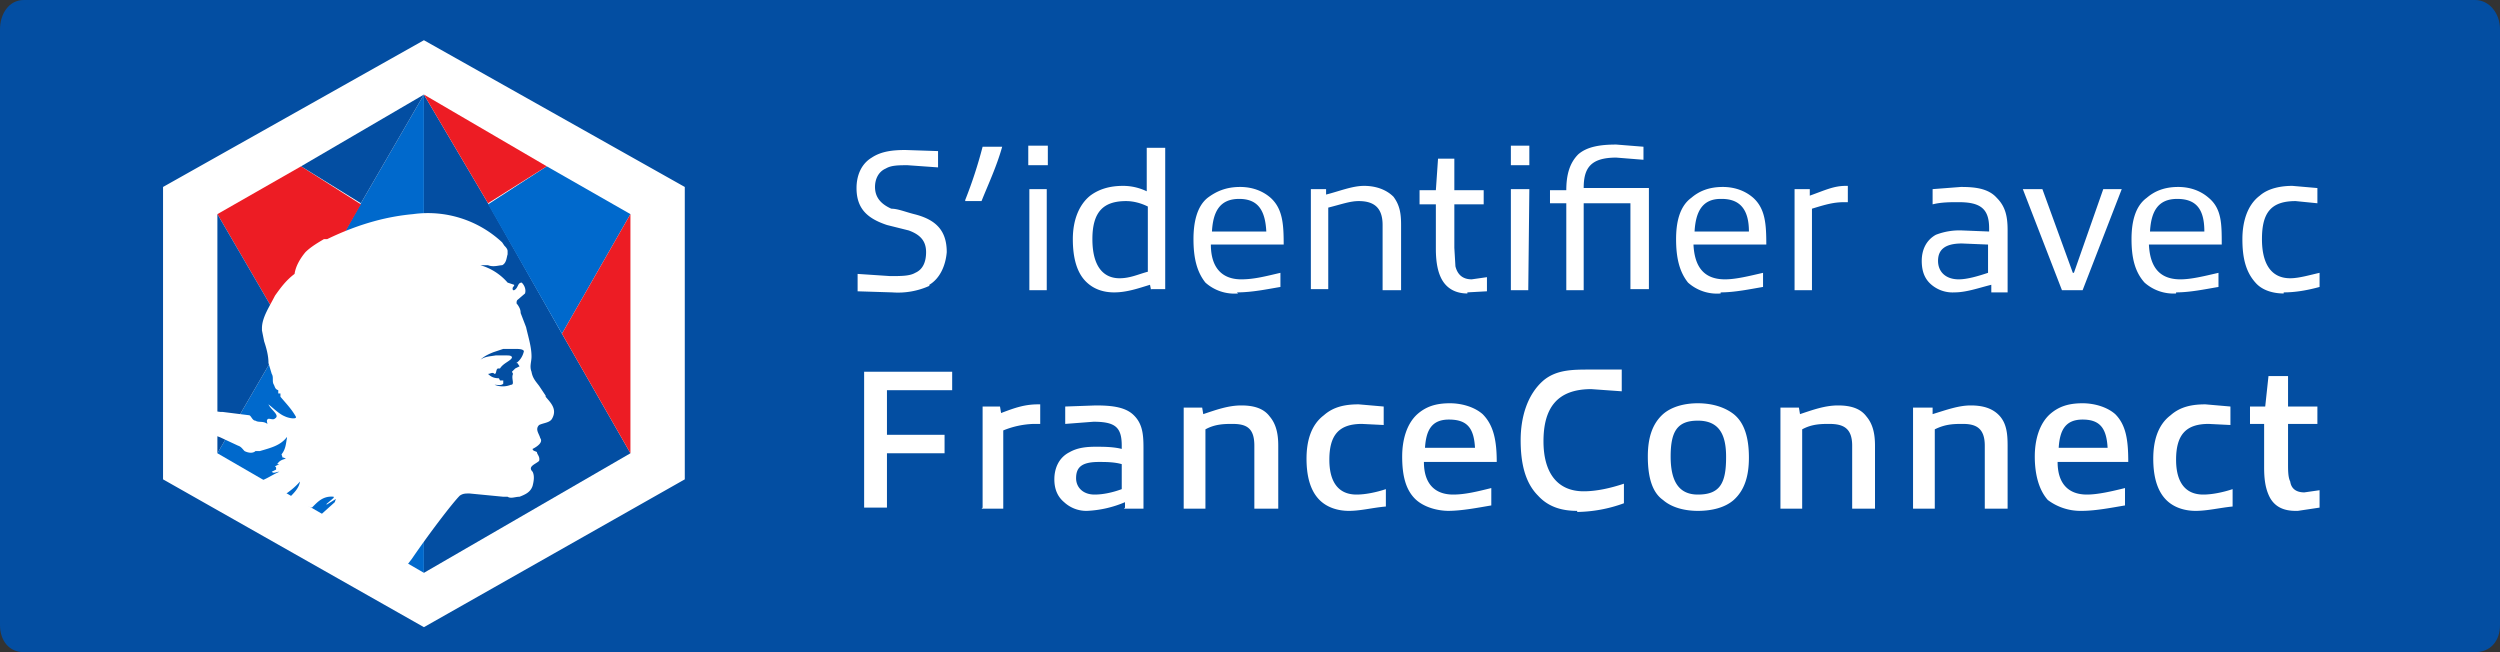 <svg xmlns="http://www.w3.org/2000/svg" width="230" height="60">
  <rect width="100%" height="100%" fill="#333333" stroke="none"/>
  <g fill="none">
    <path fill="#034EA2" d="M2.2 0C.8 0 0 1.3 0 2.7v54.8C0 58.9.8 60 2.2 60h225.5c1.4 0 2.3-1 2.3-2.5V2.7c0-1.5-1-2.7-2.3-2.7H2.3Z"/>
    <path fill="#FFF" d="M85.5 26.3a7 7 0 0 1-3.4.6l-3.2-.1v-1.6l3 .2c1 0 1.8 0 2.3-.3.7-.3 1-1 1-1.9 0-1-.5-1.6-1.6-2l-2-.5c-1.8-.6-2.8-1.5-2.8-3.4 0-1.1.4-2.2 1.4-2.8.9-.6 2-.7 3.1-.7l3 .1v1.5l-2.8-.2c-.8 0-1.5 0-2 .3-.7.3-1 1-1 1.7 0 1 .6 1.6 1.5 2 .6 0 1.3.3 2.1.5 2 .5 3 1.5 3 3.5-.1 1.2-.6 2.4-1.6 3m3.3-7.8a41 41 0 0 0 1.6-4.9h1.8c-.5 1.8-1.3 3.5-1.9 5h-1.5Zm5.8-5h1.8v1.8h-1.8v-1.8Zm1.6 13.3h-1.5v-9.3h1.6v9.3Zm9.7 0-.1-.5c-1 .3-2.1.7-3.3.7-1 0-1.9-.3-2.6-1-.8-.8-1.2-2.1-1.2-3.9 0-1.8.6-3.2 1.6-4 .8-.6 1.8-.9 3-.9a5 5 0 0 1 2.2.5v-4h1.7v13h-1.3Zm-.3-1.7v-6c-.6-.3-1.3-.5-2-.5-2.1 0-3.1 1-3.1 3.5s1 3.6 2.5 3.6c1 0 1.8-.4 2.6-.6m8.3 2a4 4 0 0 1-3-1c-.8-1-1.1-2.3-1.1-4 0-1.5.3-3 1.3-3.8.8-.6 1.7-1 3-1 1 0 2 .3 2.8 1 1.1 1 1.2 2.4 1.2 4.3h-6.7c0 2.1 1 3.2 2.8 3.2 1.2 0 2.3-.3 3.6-.6v1.3c-1.2.2-2.6.5-4 .5m.2-8.6c-1.8 0-2.4 1.2-2.5 3h5c-.1-2-.8-3-2.5-3m13.2 8.4v-6c0-1.6-.8-2.2-2.2-2.2-.8 0-1.6.3-2.8.6v7.5h-1.6v-9.2h1.4v.5c1.2-.3 2.4-.8 3.5-.8 1 0 2 .3 2.7 1 .6.8.7 1.6.7 2.6v6h-1.7Zm7.8.3c-1 0-2-.4-2.5-1.6-.3-.7-.4-1.6-.4-2.5v-4.1h-1.5v-1.3h1.5l.2-2.9h1.5v2.9h2.7v1.3h-2.7v4l.1 1.7c.2.8.7 1.2 1.5 1.2l1.4-.2v1.3l-1.8.1m4-13.5h1.7v1.8H139v-1.8Zm1.6 13.3H139v-9.3h1.7l-.1 9.3Zm9.4 0v-8h-4.3v8h-1.6v-8h-1.5v-1.2h1.5c0-1.4.3-2.5 1.1-3.3.8-.7 2-.9 3.5-.9l2.5.2v1.2l-2.5-.2c-2.4 0-3 1-3 2.8h6v9.3H150Zm8.3.3a4 4 0 0 1-3-1c-.8-1-1.1-2.3-1.1-4 0-1.5.3-3 1.4-3.8.7-.6 1.6-1 2.9-1 1 0 2 .3 2.8 1 1.1 1 1.2 2.4 1.2 4.3h-6.7c.1 2.1 1 3.2 2.9 3.2 1 0 2.2-.3 3.5-.6v1.3c-1.2.2-2.6.5-3.9.5m0-8.6c-1.7 0-2.3 1.2-2.4 3h5c0-2-.8-3-2.5-3m6.7 8.4v-9.3h1.4v.6c1.4-.5 2.2-.9 3.3-.9h.2v1.5h-.3c-1 0-1.7.2-3 .6v7.5h-1.6Zm18.1 0v-.5c-1.2.3-2.3.7-3.4.7a3 3 0 0 1-2.1-.7c-.6-.5-.9-1.2-.9-2.2 0-1 .4-1.9 1.3-2.4a6 6 0 0 1 2.4-.4l2.5.1V21c0-1.8-.8-2.4-2.8-2.4-.8 0-1.6 0-2.4.2v-1.4l2.6-.2c1.2 0 2.5.1 3.3 1 .8.8 1 1.7 1 3v5.7h-1.5v-.1Zm-.3-4.2-2.4-.1c-1.6 0-2.2.6-2.2 1.6s.7 1.7 1.9 1.7c.8 0 1.8-.3 2.7-.6v-2.6Zm6.8 4.2-3.6-9.3h1.8l2.8 7.7h.1l2.7-7.7h1.7l-3.6 9.3zm10.5.3a4 4 0 0 1-2.9-1c-.9-1-1.2-2.3-1.2-4 0-1.5.3-3 1.4-3.8.7-.6 1.6-1 2.9-1 1 0 2 .3 2.8 1 1.2 1 1.2 2.4 1.2 4.3h-6.7c.1 2.1 1 3.2 2.9 3.2 1 0 2.2-.3 3.5-.6v1.3c-1.2.2-2.6.5-3.9.5m.1-8.6c-1.8 0-2.4 1.2-2.5 3h5c0-2-.7-3-2.5-3m9.8 8.7c-1 0-2-.3-2.6-1-.9-1-1.2-2.3-1.2-4 0-1.5.4-3.1 1.6-4 .8-.7 2-.9 3-.9l2.3.2v1.4l-2-.2c-2.3 0-3.1 1.1-3.1 3.5 0 2.2.8 3.6 2.6 3.6.8 0 1.8-.3 2.7-.5v1.3c-1.1.3-2.2.5-3.3.5M81.6 41.7v5h-2.1V34.2h8.1v1.7h-6V40h5.3v1.7zm8.8 5v-9.3H92l.1.6c1.3-.5 2.2-.8 3.4-.8h.2V39h-.6a8 8 0 0 0-2.8.6v7.2h-2Zm13.1 0v-.5a10 10 0 0 1-3.5.8 3 3 0 0 1-2.1-.8c-.6-.5-.9-1.2-.9-2.1 0-1 .4-2 1.4-2.5.7-.4 1.5-.5 2.4-.5.7 0 1.6 0 2.4.2V41c0-1.7-.6-2.2-2.6-2.2L98 39v-1.6l2.8-.1c1.3 0 2.6.1 3.4.8.9.8 1 1.8 1 3.1v5.6h-1.8Zm-.3-4c-.7-.2-1.5-.2-2.1-.2-1.6 0-2.1.5-2.1 1.5 0 .8.6 1.5 1.7 1.5.8 0 1.7-.2 2.5-.5v-2.4Zm12.2 4V41c0-1.6-.7-2-2-2-.7 0-1.6 0-2.5.5v7.3h-2v-9.3h1.7l.1.6c1.2-.4 2.3-.8 3.5-.8 1 0 2 .2 2.6 1 .6.7.8 1.6.8 2.7v5.8h-2.2Zm8.7.3c-1 0-2-.3-2.7-1-.9-.9-1.2-2.3-1.2-3.8 0-1.6.4-3.1 1.6-4 .9-.8 2-1 3.2-1l2.3.2v1.7l-2-.1c-2.1 0-3 1-3 3.3 0 2 .8 3.2 2.5 3.2.8 0 1.8-.2 2.7-.5v1.6c-1.2.1-2.3.4-3.4.4m9.2 0c-1 0-2.2-.3-3-1-1-.9-1.3-2.3-1.3-4 0-1.5.4-3 1.4-3.9.8-.7 1.7-1 3-1 1 0 2.2.3 3 1 1 1 1.3 2.4 1.3 4.4H131c0 2 1 3 2.7 3 1.1 0 2.3-.3 3.5-.6v1.6c-1.2.2-2.7.5-4 .5m.1-8.4c-1.6 0-2.1 1-2.2 2.6h4.6c-.1-1.8-.7-2.6-2.4-2.6m11.8 8.4c-1.3 0-2.6-.3-3.6-1.4-1.2-1.2-1.6-3-1.6-5.1 0-2.1.6-4.2 2.1-5.5 1.2-1 2.7-1 4.3-1h2.9v2l-2.8-.2c-3.2 0-4.4 1.8-4.4 4.8 0 2.8 1.2 4.6 3.7 4.6 1.2 0 2.5-.3 3.7-.7v1.8a13 13 0 0 1-4.3.8M153 46c-1-.7-1.4-2.1-1.4-4 0-1.7.4-3 1.4-3.9.8-.7 2-1 3.2-1 1.2 0 2.4.3 3.3 1 1 .8 1.4 2.2 1.4 4 0 1.7-.4 3-1.4 3.9-.8.7-2 1-3.3 1-1.2 0-2.4-.3-3.2-1m5.8-4c0-2.1-.7-3.3-2.6-3.3-1.9 0-2.5 1-2.5 3.3 0 2.2.7 3.5 2.5 3.5 2 0 2.6-1 2.6-3.4m11.6 4.6V41c0-1.6-.8-2-2.1-2-.7 0-1.6 0-2.5.5v7.3h-2v-9.3h1.7l.1.6c1.2-.4 2.3-.8 3.5-.8 1 0 2 .2 2.6 1 .6.7.8 1.6.8 2.7v5.8h-2.1Zm12.2 0V41c0-1.6-.8-2-2-2-.8 0-1.6 0-2.6.5v7.3h-2v-9.3h1.8v.6c1.3-.4 2.4-.8 3.5-.8 1 0 2 .2 2.7 1 .6.7.7 1.6.7 2.7v5.8h-2.1Zm8.8.3a5 5 0 0 1-3-1c-.8-.9-1.2-2.3-1.2-4 0-1.5.4-3 1.4-3.9.8-.7 1.7-1 3-1 1 0 2.2.3 3 1 1 1 1.2 2.4 1.2 4.4h-6.5c0 2 1 3 2.7 3 1 0 2.3-.3 3.5-.6v1.6c-1.2.2-2.7.5-4 .5m.1-8.4c-1.6 0-2.1 1-2.2 2.6h4.5c-.1-1.8-.7-2.6-2.3-2.6M202 47c-1 0-2-.3-2.7-1-.9-.9-1.2-2.3-1.2-3.8 0-1.6.4-3.1 1.6-4 .9-.8 2-1 3.2-1l2.3.2v1.7l-2-.1c-2.1 0-3 1-3 3.3 0 2 .8 3.2 2.5 3.2.8 0 1.8-.2 2.7-.5v1.6c-1.1.1-2.3.4-3.4.4m9.2 0c-1 0-2-.3-2.5-1.5-.3-.7-.4-1.5-.4-2.5v-4H207v-1.6h1.4l.3-2.8h1.8v2.8h2.7V39h-2.7v3.6c0 .7 0 1.3.2 1.7.1.7.6 1 1.3 1l1.4-.2v1.6l-2 .3M15 17.2v26.9l24 13.6 24-13.6V17.2L39 3.7z"/>
    <path fill="#034EA2" d="m51.7 30.7-6.8-12-5.9-10v44l19-11z"/>
    <path fill="#0069CC" d="m44.9 18.8 6.8 11.9 6.3-11-7.7-4.4z"/>
    <path fill="#ED1C24" d="M50.3 15.3 39 8.7l5.9 10z"/>
    <path fill="#0069CC" d="M44.9 18.8 39 8.7z"/>
    <path fill="#ED1C24" d="M58 41.7v-22l-6.3 11z"/>
    <path fill="#0069CC" d="m26.4 30.7 6.8-12 5.8-10v44l-19-11z"/>
    <path fill="#ED1C24" d="m33.2 18.8-6.8 11.9-6.4-11 7.7-4.4z"/>
    <path fill="#034EA2" d="M27.7 15.3 39 8.7l-5.8 10zM20 41.7v-22l6.4 11zm24.2-8.8h1l.7.1c-.1.6-.9.6-1.2 1.2h-.2c-.2 0 0 .4-.3.4h-.5c.2.3.5.5.9.4 0 0 .2 0 .2.3v-.1h.1v.3c-.1.3-.5.2-.7.2h1.4c.3-.2 0-.8.3-1-.1 0 0-.2-.2-.2l.3-.3.4-.2c0-.1-.3-.2-.2-.4.3-.2.7-.6.5-1l-.8-.2h-1c-.4 0-.7.2-1 .3l-1.2.7 1.5-.5Z"/>
    <path fill="#FFF" d="m50.2 36.4-.6-.9c-.3-.4-.6-.7-.7-1.3-.2-.5 0-.9 0-1.4 0-.9-.3-1.8-.5-2.7l-.5-1.3c0-.3-.1-.5-.3-.8-.1 0-.1-.3 0-.4l.7-.6c.1-.3 0-.7-.3-1-.4 0-.3.5-.7.7h-.1c-.1-.2 0-.3.1-.4v-.1l-.6-.2a5.2 5.2 0 0 0-2.5-1.6h.7c.5.2 1 0 1.3 0 .4-.2.4-.7.5-1v-.3c0-.2-.2-.4-.3-.5l-.2-.3a10 10 0 0 0-8.2-2.6c-2.2.2-4.8.8-7.9 2.3h-.3c-.5.3-1.2.7-1.7 1.2-.5.6-.9 1.3-1 2-.8.6-1.3 1.3-1.8 2-.5 1-1.2 2-1.2 3v.2l.2 1c.2.6.4 1.3.4 2l.3 1c.2.3 0 .7.2 1 .1.2.1.4.4.5v.3h.2v.3c.5.6 1 1.1 1.4 1.8.2.3-.6.2-1 0-.5-.2-1-.7-1.5-1.1.2.5 1.1 1 .6 1.3-.2.2-.6-.1-.7.1-.1.1 0 .3 0 .4-.4-.3-.8-.1-1.1-.3-.3 0-.4-.5-.6-.5l-2.4-.3h-.2c-.8-.1-1.5-.2-2.2-.1v.8c.7-.1 1.3-.3 2-.3h.8-.9l-2 .7v.8c.3 0 .8 0 1.1.2.4 0 .9.1 1.3.3l1.5.7c.3.1.4.3.6.5.4.2.8.2 1 0h.4c1-.3 1.9-.5 2.5-1.3v.1c-.1.5-.1 1-.5 1.5l.1.3h.1l.2.1c-.4.1-.6.2-.8.5h.2l-.4.2.1.1v.2l-.4.2c.2.2.4 0 .7 0-.7.3-1.2.7-1.9.9v.1c0 .1.3 0 .4 0l-1 .5 2 1.2c.9-.5 1.7-1 2.4-1.8-.1.6-.5 1-1 1.5l-.8.6 1.5.8a4 4 0 0 1 1-.6l.4.1c.5-.5 1-1.1 2-1v.2-.1l-.7.6h.1l.8-.5-.1.3-2 1.8 8.1 4.7 1-1.3c1.5-2.2 3.7-5.1 4.4-5.8.3-.2.5-.2.9-.2l3.1.3h.4c.3.2.7 0 1.1 0 .5-.2 1-.4 1.2-1 .1-.4.2-.9 0-1.3-.5-.5.3-.7.6-1 .1-.4-.2-.6-.2-.8-.1-.1-.4-.1-.4-.3.4-.2 1-.6.7-1-.1-.4-.5-.8-.1-1.2.4-.2 1-.2 1.2-.6.5-.9-.2-1.5-.6-2Zm-2.6-3 .2.3-.4.2-.3.3.1.2c-.2.4.2 1-.2 1a2 2 0 0 1-1.5 0c.3 0 .6.1.8-.1V35H46l-.1-.2c-.4 0-.7-.1-1-.4.2 0 .4-.2.6 0 .2 0 .1-.4.3-.5h.2c.3-.5 1-.7 1.1-1 0-.2-.3-.2-.5-.2h-1c-.6.1-1 .1-1.4.4.3-.3.7-.5 1.2-.7l.9-.3h1c.4 0 .8 0 .9.2-.1.5-.4.9-.7 1.1Z"/>
  </g>
</svg>
